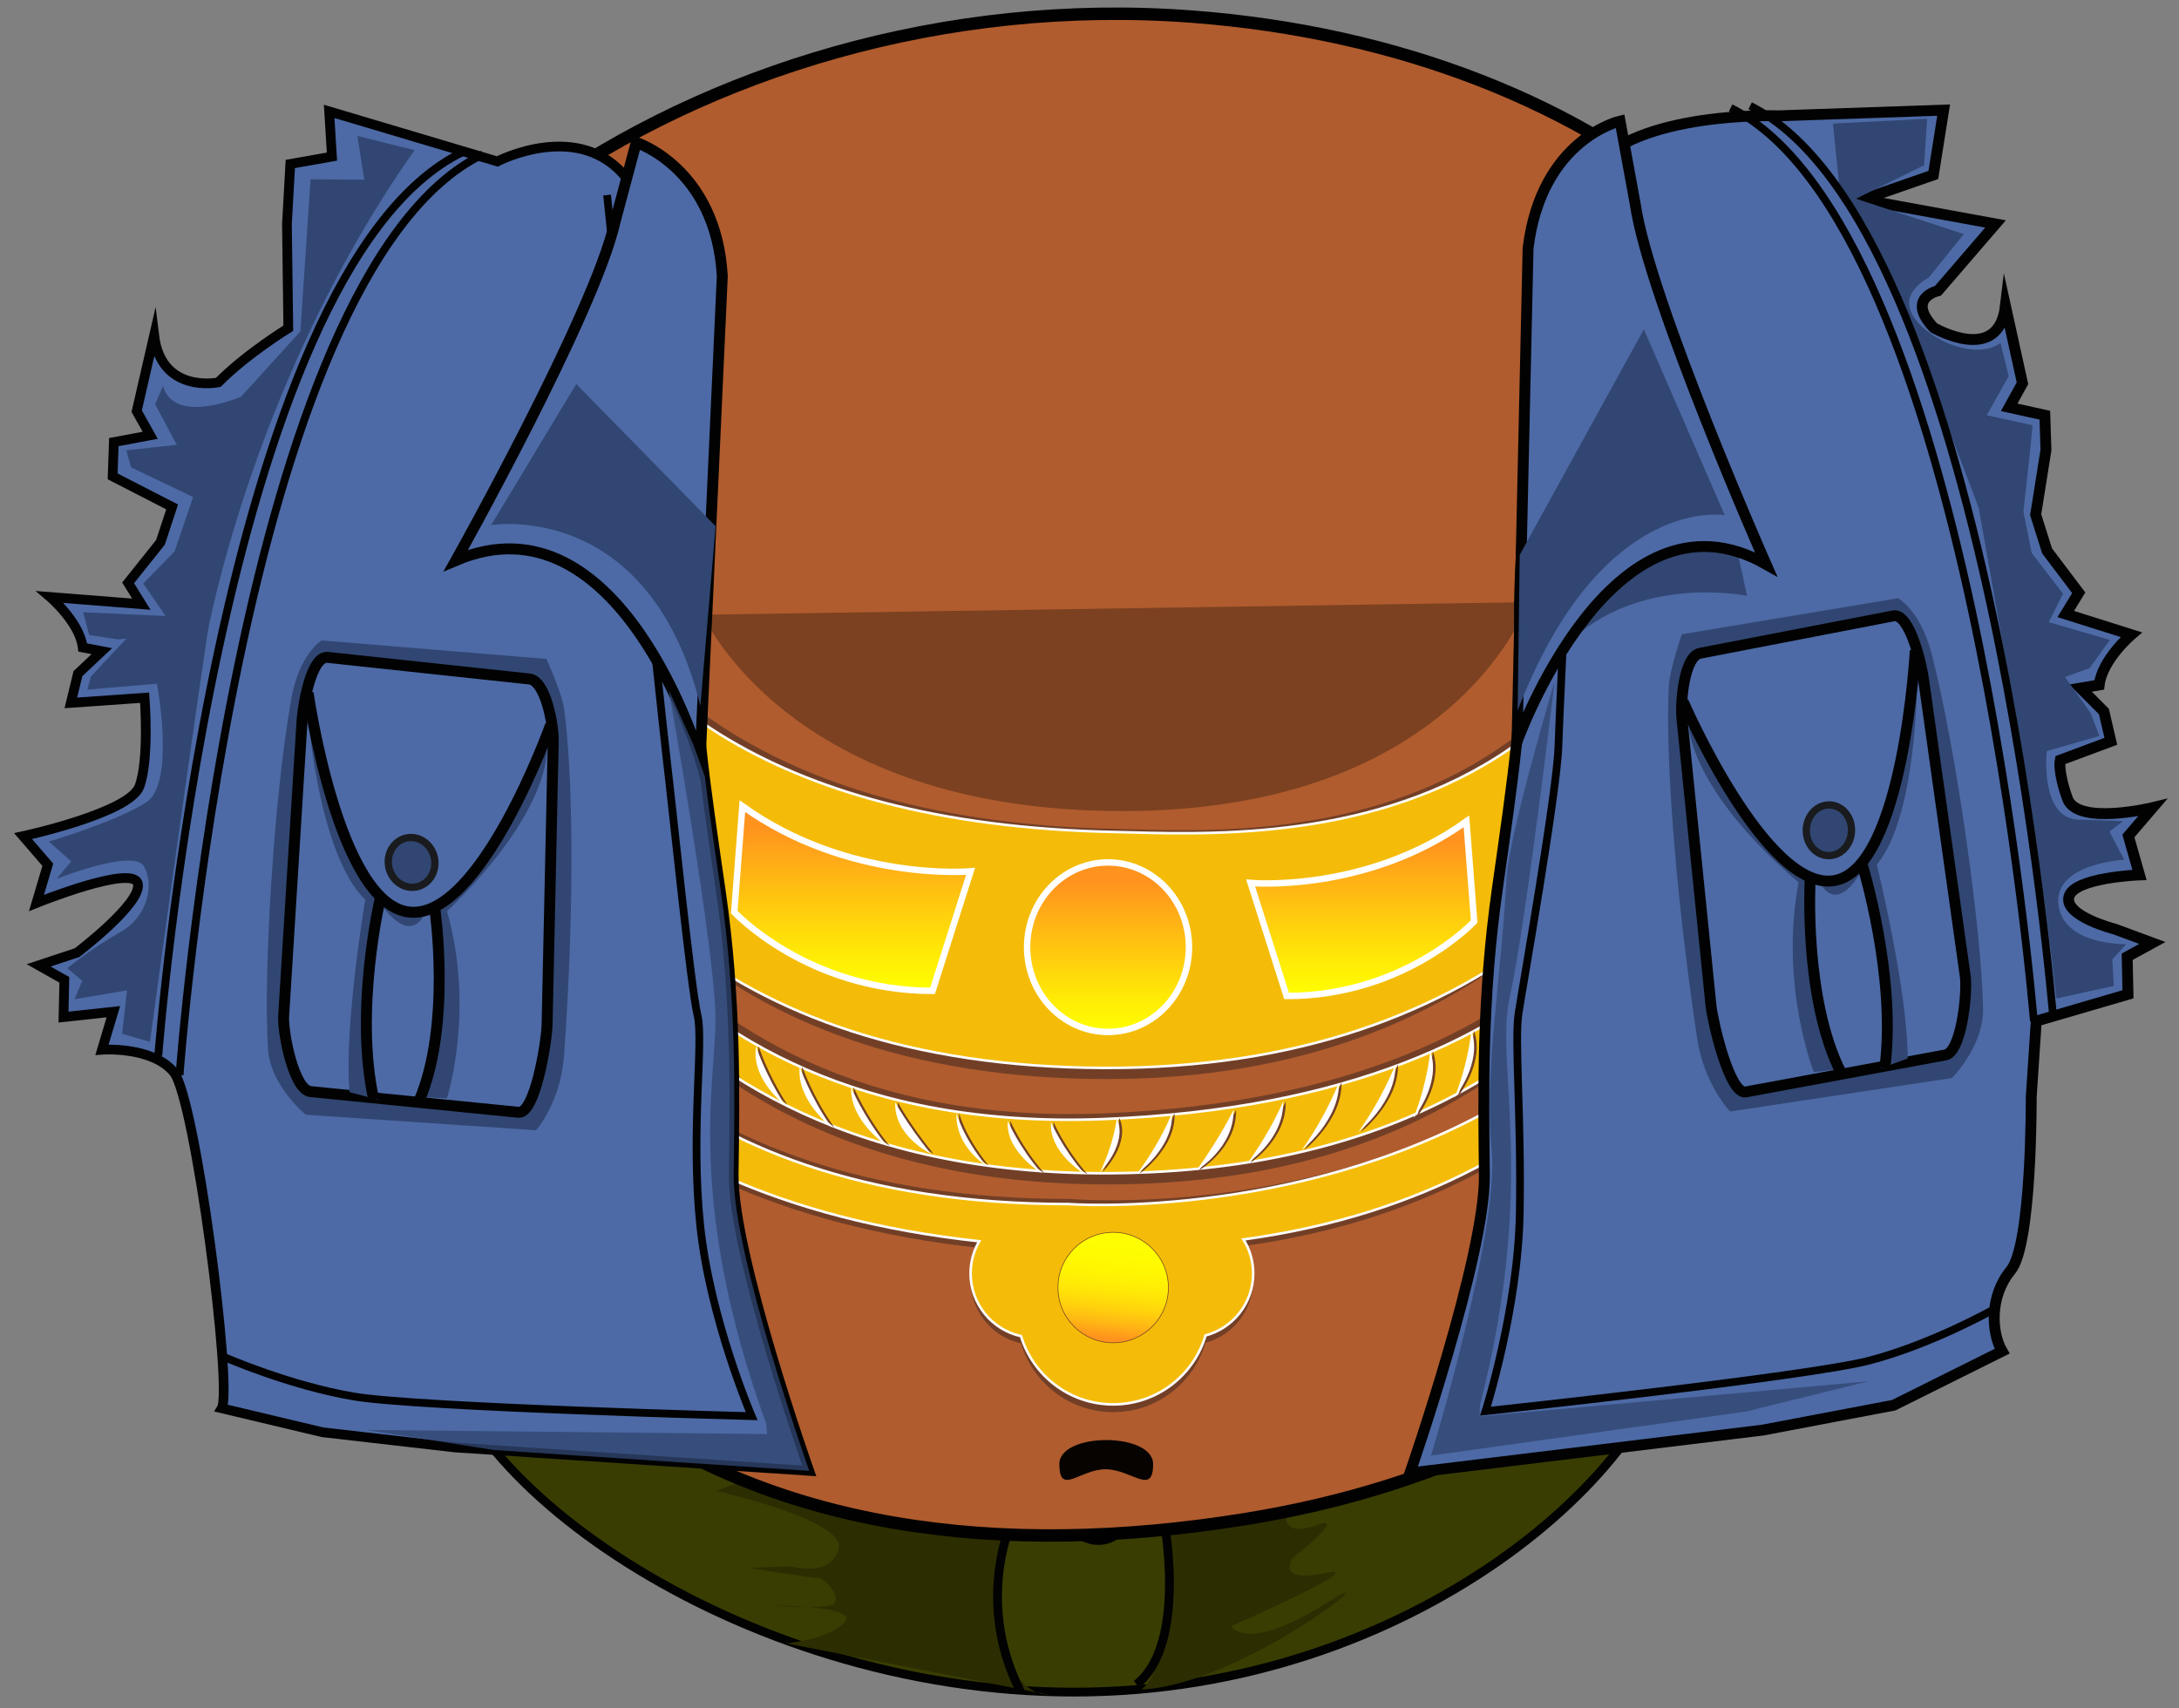 <?xml version="1.0" encoding="utf-8"?>
<!-- Generator: Adobe Illustrator 15.0.0, SVG Export Plug-In . SVG Version: 6.00 Build 0)  -->
<!DOCTYPE svg PUBLIC "-//W3C//DTD SVG 1.1//EN" "http://www.w3.org/Graphics/SVG/1.1/DTD/svg11.dtd">
<svg version="1.1" id="Layer_1" xmlns="http://www.w3.org/2000/svg" xmlns:xlink="http://www.w3.org/1999/xlink" x="0px" y="0px"
	 width="339.255px" height="265.979px" viewBox="0 0 339.255 265.979" enable-background="new 0 0 339.255 265.979"
	 xml:space="preserve">
<rect x="0" y="0" width="339.255" height="265.979" fill="#808080" stroke="none"/>
<path fill="#3A3D02" stroke="#020202" stroke-width="1.369" stroke-miterlimit="10" d="M260.726,207.1
	c-2.083,21.2-40.559,56.4-93.481,56.4c-52.921,0-99.191-34.34-98.917-57.2c0.326-27.2,46.777-24.399,99.699-24.399
	C220.948,181.9,262.947,184.492,260.726,207.1z"/>
<ellipse fill="#3A3D02" stroke="#020202" stroke-width="1.369" stroke-miterlimit="10" cx="170.999" cy="235.3" rx="4.671" ry="4.601"/>
<path fill="#2D2D02" d="M111.463,232.167c0,0,20.399,4.532,19.111,9.066c-1.289,4.534-7.516,2.667-7.516,2.667l-6.442,0.267
	c0,0,10.093,1.601,10.952,1.601s4.294,3.732,1.503,4.266c-2.791,0.533-8.589,0-8.589,0s13.528,0,10.951,2.666
	c-2.577,2.668-9.019,3.201-9.019,3.201l40.8,8c0,0-10.523,0.799-6.442-25.066C160.852,212.967,111.463,232.167,111.463,232.167z"/>
<path fill="#2D2D02" d="M177.709,263.1c0,0,6.228-3.732,3.65-28l24.266-2.4l-5.368,3.468c0,0-0.43,3.2,4.724,1.333
	c5.154-1.867-3.65,5.066-3.65,5.066s-3.006,4,4.939,2.4s-14.603,8.267-14.603,8.267s2.362,4.267,14.603-3.466
	C218.51,242.033,193.814,262.3,177.709,263.1z"/>
<path fill="#3A3D02" stroke="#020202" stroke-width="1.369" stroke-miterlimit="10" d="M181.145,236.3c0,0,3.866,19.601-4.188,26"
	/>
<path fill="#3A3D02" stroke="#020202" stroke-width="1.369" stroke-miterlimit="10" d="M158.275,235.1c0,0-7.086,13.2,0.645,28.4"
	/>
<path fill="#B05C2E" stroke="#020101" stroke-width="1.934" stroke-miterlimit="10" d="M299.514,108.21
	c0,75.69-43.193,118.341-105.839,128.382c-76.108,12.197-142.162-17.822-150.96-134.729C38.713,48.7,108.313-3.3,185.675,2.595
	C249.498,7.458,299.514,46.674,299.514,108.21z"/>
<path opacity="0.3" d="M109.422,95.728c0,0,13.23,30.574,65.341,30.574c52.109,0,63.18-32.533,63.18-32.533L109.422,95.728z"/>
<path fill="#070301" d="M179.533,228c0,5-3.375,0.801-7.408,0.801c-4.031,0-7.193,4.199-7.193-0.801S179.533,223,179.533,228z"/>
<path fill="#723F26" d="M80.713,31.453c0,0-18.8,93.74,90.4,97.557c24.4,0.424,97.6,8.483,97.6-105.192l18-5.514
	c-0.201-4.458,7.002,150.154-114.8,149.729c-121.6-0.424-102-138.276-102-138.276L80.713,31.453z"/>
<path fill="#F4BC08" stroke="#FCFCFC" stroke-width="0.4" stroke-miterlimit="10" d="M80.713,37.5c0,0-18.8,88.4,90.4,92
	c24.4,0.4,97.6,8,97.6-99.2l18-5.2c0,0,6.801,141.6-114.8,141.2c-121.6-0.4-102-130.4-102-130.4L80.713,37.5z"/>
<g>
	<linearGradient id="SVGID_1_" gradientUnits="userSpaceOnUse" x1="172.513" y1="160.7" x2="172.513" y2="134.3">
		<stop  offset="0" style="stop-color:#FFFF00"/>
		<stop  offset="0.213" style="stop-color:#FFE906"/>
		<stop  offset="0.655" style="stop-color:#FFB215"/>
		<stop  offset="0.88" style="stop-color:#FF931E"/>
	</linearGradient>
	<ellipse fill="url(#SVGID_1_)" stroke="#FFFFFF" stroke-miterlimit="10" cx="172.513" cy="147.5" rx="12.6" ry="13.2"/>
	<linearGradient id="SVGID_2_" gradientUnits="userSpaceOnUse" x1="244.713" y1="136.7" x2="244.713" y2="109.9">
		<stop  offset="0" style="stop-color:#FFFF00"/>
		<stop  offset="0.213" style="stop-color:#FFE906"/>
		<stop  offset="0.655" style="stop-color:#FFB215"/>
		<stop  offset="0.88" style="stop-color:#FF931E"/>
	</linearGradient>
	<polygon fill="url(#SVGID_2_)" stroke="#723F26" stroke-width="0.1" stroke-miterlimit="10" points="251.113,109.9 237.514,121.9 
		238.713,136.7 251.913,127.5 	"/>
	<linearGradient id="SVGID_3_" gradientUnits="userSpaceOnUse" x1="212.113" y1="155.1" x2="212.113" y2="127.9">
		<stop  offset="0" style="stop-color:#FFFF00"/>
		<stop  offset="0.213" style="stop-color:#FFE906"/>
		<stop  offset="0.655" style="stop-color:#FFB215"/>
		<stop  offset="0.88" style="stop-color:#FF931E"/>
	</linearGradient>
	<path fill="url(#SVGID_3_)" stroke="#FFFFFF" stroke-miterlimit="10" d="M228.312,127.9l1.201,15.6c0,0-10.801,11.6-29.201,11.6
		l-5.6-17.6C194.713,137.5,212.713,139.1,228.312,127.9z"/>
	<linearGradient id="SVGID_4_" gradientUnits="userSpaceOnUse" x1="132.713" y1="154.3" x2="132.713" y2="125.537">
		<stop  offset="0" style="stop-color:#FFFF00"/>
		<stop  offset="0.213" style="stop-color:#FFE906"/>
		<stop  offset="0.655" style="stop-color:#FFB215"/>
		<stop  offset="0.88" style="stop-color:#FF931E"/>
	</linearGradient>
	<path fill="url(#SVGID_4_)" stroke="#FFFFFF" stroke-miterlimit="10" d="M115.583,125.537l-1.269,16.497
		c0,0,11.421,12.266,30.878,12.266l5.921-18.612C151.113,135.688,132.079,137.38,115.583,125.537z"/>
	<linearGradient id="SVGID_5_" gradientUnits="userSpaceOnUse" x1="98.314" y1="135.1" x2="98.314" y2="105.9">
		<stop  offset="0" style="stop-color:#FFFF00"/>
		<stop  offset="0.213" style="stop-color:#FFE906"/>
		<stop  offset="0.655" style="stop-color:#FFB215"/>
		<stop  offset="0.88" style="stop-color:#FF931E"/>
	</linearGradient>
	<path fill="url(#SVGID_5_)" stroke="#723F26" stroke-width="0.1" stroke-miterlimit="10" d="M91.114,105.9l-3.2,10.4
		c0,0,12.8,14.8,18.4,18.8l2.4-10.8L91.114,105.9z"/>
</g>
<path fill="#723F26" d="M80.823,113.154c0,0,15.252,63.428,91.357,60.213c76.105-3.216,93.116-47.351,94.357-70.396l5.376-1.072
	c0,0-8.688,83.426-100.922,82.533c-82.411-0.8-93.478-70.742-93.478-70.742L80.823,113.154z"/>
<path fill="#F4BC08" stroke="#FCFCFC" stroke-width="0.4" stroke-miterlimit="10" d="M80.823,116.718
	c0,0,14.89,60.524,90.996,57.548s93.478-45.642,94.719-66.974l5.376-0.992c0,0-8.687,76.896-100.922,76.399
	c-79.829-0.43-93.478-65.485-93.478-65.485L80.823,116.718z"/>
<g>
	<path fill="#723F26" d="M90.914,136.9c0,0-0.133,5,2.067,10.6C92.98,147.5,89.114,141.9,90.914,136.9z"/>
	<path fill="#723F26" d="M244.28,150.5c0,0-0.399,4.8-2.601,10.4C241.68,160.9,246.08,155.5,244.28,150.5z"/>
	<path fill="#723F26" d="M239.881,154.1c0,0-0.4,4.8-2.601,10.4C237.28,164.5,241.68,159.1,239.881,154.1z"/>
	<path fill="#723F26" d="M235.08,157.3c0,0-0.4,4.8-2.6,10.4C232.48,167.7,236.881,162.3,235.08,157.3z"/>
	<path fill="#723F26" d="M229.48,160.5c0,0-0.4,4.8-2.6,10.4C226.881,170.9,231.28,165.5,229.48,160.5z"/>
	<path fill="#723F26" d="M223.08,163.7c0,0-0.4,4.8-2.6,10.4C220.48,174.1,224.881,168.7,223.08,163.7z"/>
	<path fill="#723F26" d="M217.662,165.744c0,0-1.898,5.081-5.775,10.525C211.887,176.269,217.812,171.656,217.662,165.744z"/>
	<path fill="#723F26" d="M208.861,168.543c0,0-1.897,5.082-5.775,10.525C203.086,179.068,209.014,174.457,208.861,168.543z"/>
	<path fill="#723F26" d="M200.18,171.5c0,0-1.615,4.125-5.493,9.568C194.687,181.068,200.332,177.413,200.18,171.5z"/>
	<path fill="#723F26" d="M192.447,172.834c0,0-1.883,3.99-5.761,9.435C186.687,182.269,192.6,178.746,192.447,172.834z"/>
	<path fill="#723F26" d="M182.861,173.344c0,0-1.752,4.584-5.461,9.447C177.4,182.791,183.164,178.738,182.861,173.344z"/>
	<path fill="#723F26" d="M174.28,174.1c0,0-0.399,3.877-2.601,8.4C171.68,182.5,176.08,178.139,174.28,174.1z"/>
	<path fill="#723F26" d="M95.313,142.9c0,0,0.4,4.8,2.6,10.4C97.914,153.3,93.514,147.9,95.313,142.9z"/>
	<path fill="#723F26" d="M99.78,148.434c0,0,0.733,4.466,2.933,10.066C102.713,158.5,97.98,153.434,99.78,148.434z"/>
	<path fill="#723F26" d="M105.514,154.3c0,0,0.6,3.4,2.8,9C108.313,163.3,103.713,159.3,105.514,154.3z"/>
	<path fill="#723F26" d="M110.914,158.1c0,0,1.241,4.654,4.394,9.778C115.308,167.878,110.024,163.339,110.914,158.1z"/>
	<path fill="#723F26" d="M118.114,162.9c0,0,1.226,4.064,4.467,9.133C122.581,172.033,117.314,168.154,118.114,162.9z"/>
	<path fill="#723F26" d="M124.914,166.1c0,0,1.526,4.568,4.991,9.488C129.905,175.588,124.35,171.385,124.914,166.1z"/>
	<path fill="#723F26" d="M132.914,169.3c0,0,1.818,4.46,5.594,9.146C138.507,178.445,132.693,174.609,132.914,169.3z"/>
	<path fill="#723F26" d="M139.78,171.633c0,0,1.751,3.327,5.527,8.012C145.307,179.645,139.559,176.943,139.78,171.633z"/>
	<path fill="#723F26" d="M149.312,173.3c0,0,0.826,3.516,4.601,8.2C153.913,181.5,149.093,178.609,149.312,173.3z"/>
	<path fill="#723F26" d="M157.307,174.553c0,0,1.67,3.99,5.271,8.129C162.578,182.682,156.932,179.373,157.307,174.553z"/>
	<path fill="#723F26" d="M164.031,174.717c0,0,1.67,3.99,5.271,8.129C169.303,182.846,163.656,179.537,164.031,174.717z"/>
</g>
<g>
	<path fill="#FFFFFF" d="M90.514,136.9c0,0-0.133,5,2.067,10.6C92.581,147.5,88.713,141.9,90.514,136.9z"/>
	<path fill="#FFFFFF" d="M243.881,150.5c0,0-0.4,4.8-2.601,10.4C241.28,160.9,245.68,155.5,243.881,150.5z"/>
	<path fill="#FFFFFF" d="M239.48,154.1c0,0-0.4,4.8-2.6,10.4C236.881,164.5,241.28,159.1,239.48,154.1z"/>
	<path fill="#FFFFFF" d="M234.68,157.3c0,0-0.399,4.8-2.6,10.4C232.08,167.7,236.48,162.3,234.68,157.3z"/>
	<path fill="#FFFFFF" d="M229.08,160.5c0,0-0.4,4.8-2.6,10.4C226.48,170.9,230.881,165.5,229.08,160.5z"/>
	<path fill="#FFFFFF" d="M222.68,163.7c0,0-0.399,4.8-2.6,10.4C220.08,174.1,224.48,168.7,222.68,163.7z"/>
	<path fill="#FFFFFF" d="M217.262,165.744c0,0-1.898,5.081-5.775,10.525C211.486,176.269,217.413,171.656,217.262,165.744z"/>
	<path fill="#FFFFFF" d="M208.461,168.543c0,0-1.896,5.082-5.774,10.525C202.687,179.068,208.613,174.457,208.461,168.543z"/>
	<path fill="#FFFFFF" d="M199.78,171.5c0,0-1.616,4.125-5.493,9.568C194.287,181.068,199.932,177.413,199.78,171.5z"/>
	<path fill="#FFFFFF" d="M192.047,172.834c0,0-1.883,3.99-5.76,9.435C186.287,182.269,192.199,178.746,192.047,172.834z"/>
	<path fill="#FFFFFF" d="M182.461,173.344c0,0-1.752,4.584-5.461,9.447C177,182.791,182.765,178.738,182.461,173.344z"/>
	<path fill="#FFFFFF" d="M173.881,174.1c0,0-0.4,3.877-2.601,8.4C171.28,182.5,175.68,178.139,173.881,174.1z"/>
	<path fill="#FFFFFF" d="M94.914,142.9c0,0,0.4,4.8,2.6,10.4C97.514,153.3,93.114,147.9,94.914,142.9z"/>
	<path fill="#FFFFFF" d="M99.38,148.434c0,0,0.733,4.466,2.933,10.066C102.313,158.5,97.581,153.434,99.38,148.434z"/>
	<path fill="#FFFFFF" d="M105.114,154.3c0,0,0.6,3.4,2.8,9C107.914,163.3,103.313,159.3,105.114,154.3z"/>
	<path fill="#FFFFFF" d="M110.514,158.1c0,0,1.241,4.654,4.394,9.778C114.908,167.878,109.624,163.339,110.514,158.1z"/>
	<path fill="#FFFFFF" d="M117.713,162.9c0,0,1.226,4.064,4.467,9.133C122.18,172.033,116.914,168.154,117.713,162.9z"/>
	<path fill="#FFFFFF" d="M124.514,166.1c0,0,1.526,4.568,4.991,9.488C129.504,175.588,123.95,171.385,124.514,166.1z"/>
	<path fill="#FFFFFF" d="M132.514,169.3c0,0,1.818,4.46,5.594,9.146C138.107,178.445,132.293,174.609,132.514,169.3z"/>
	<path fill="#FFFFFF" d="M139.38,171.633c0,0,1.751,3.327,5.527,8.012C144.907,179.645,139.159,176.943,139.38,171.633z"/>
	<path fill="#FFFFFF" d="M148.913,173.3c0,0,0.825,3.516,4.601,8.2C153.514,181.5,148.693,178.609,148.913,173.3z"/>
	<path fill="#FFFFFF" d="M156.906,174.553c0,0,1.67,3.99,5.272,8.129C162.179,182.682,156.531,179.373,156.906,174.553z"/>
	<path fill="#FFFFFF" d="M163.631,174.717c0,0,1.67,3.99,5.271,8.129C168.902,182.846,163.256,179.537,163.631,174.717z"/>
</g>
<path fill="#723F26" d="M285.113,36.3l-6.4,0.806c26.4,161.857-112.266,149.594-112.266,149.594
	c-126.8,0-98.534-139.126-98.534-139.126l-6-0.402c0,0-34.188,133.563,90.545,147.155c-0.854,1.481-1.346,3.203-1.346,5.039
	c0,4.816,3.359,8.838,7.848,9.83c1.869,6.195,7.586,10.705,14.352,10.705c6.805,0,12.546-4.561,14.383-10.811
	c4.271-1.145,7.418-5.064,7.418-9.725c0-1.955-0.555-3.777-1.513-5.322C305.982,178.48,285.113,36.3,285.113,36.3z"/>
<path fill="#F4BC08" stroke="#FCFCFC" stroke-width="0.4" stroke-miterlimit="10" d="M285.113,36.3l-6.4,0.8
	c26.4,160.8-112.4,150.4-112.4,150.4c-126.799,0-98.399-140-98.399-140l-6-0.4c0,0-34.188,132.689,90.545,146.193
	c-0.854,1.473-1.346,3.182-1.346,5.007c0,4.784,3.359,8.78,7.848,9.766c1.869,6.155,7.586,10.634,14.352,10.634
	c6.805,0,12.546-4.529,14.383-10.738c4.271-1.138,7.418-5.031,7.418-9.661c0-1.942-0.555-3.753-1.513-5.288
	C305.982,177.551,285.113,36.3,285.113,36.3z"/>
<linearGradient id="SVGID_6_" gradientUnits="userSpaceOnUse" x1="174.468" y1="189.693" x2="172.202" y2="210.892">
	<stop  offset="0" style="stop-color:#FFFF00"/>
	<stop  offset="0.26" style="stop-color:#FFFC01"/>
	<stop  offset="0.418" style="stop-color:#FFF403"/>
	<stop  offset="0.549" style="stop-color:#FFE607"/>
	<stop  offset="0.666" style="stop-color:#FFD10D"/>
	<stop  offset="0.772" style="stop-color:#FFB714"/>
	<stop  offset="0.87" style="stop-color:#FF971D"/>
	<stop  offset="0.88" style="stop-color:#FF931E"/>
</linearGradient>
<circle fill="url(#SVGID_6_)" stroke="#723F26" stroke-width="0.1" stroke-miterlimit="10" cx="173.313" cy="200.5" r="8.6"/>
<g>
	<path fill="#4D6AA6" stroke="#020202" stroke-width="1.514" stroke-miterlimit="10" d="M77.432,25.14l-26.184-7.795l0.435,7.043
		L45.2,25.534l-0.527,9.364l0.213,16.213c0,0-6.473,3.966-10.901,8.435c0,0-8.882,1.85-9.988-7.337l-2.715,11.818l2.108,3.759
		l-5.667,1.058l-0.185,5.338l9.263,4.757l-1.818,5.515l-5.035,6.308l2.056,3.322L7.799,92.966c0,0,4.611,3.931,5.086,7.868
		l2.965,0.564l-3.717,3.505l-1.107,4.552l11.491-0.803c0,0,0.751,9.667-0.817,13.827c-1.568,4.159-18.106,7.726-18.106,7.726
		l3.848,4.458l-1.766,5.953c0,0,14.996-6.059,15.773-3.041s-9.461,10.776-9.461,10.776l-5.97,1.978l3.997,2.254l-0.128,5.804
		l7.762-0.842l-1.77,5.924c0,0,7.773-0.586,11.16,3.478c3.386,4.064,9.205,49.509,7.478,52.355l15.699,3.736l20.615,2.366
		l55.165,3.646c0,0-11.924-33.717-11.765-46.145c0.158-12.425,0.462-27.083-2.001-44.1c-2.463-17.016-4.399-29.658-3.568-39.941
		c0.83-10.283-3.7-61.643-11.039-71.04C90.28,18.427,77.432,25.14,77.432,25.14z"/>
	<path fill="none" stroke="#020202" stroke-width="1.224" stroke-miterlimit="10" d="M27.952,167.406
		c0,0,9.146-124.942,47.221-143.367"/>
	<path fill="none" stroke="#020202" stroke-width="1.224" stroke-miterlimit="10" d="M24.645,164.401
		c0,0,9.324-122.295,47.399-140.72"/>
	<path fill="none" stroke="#020202" stroke-width="1.206" stroke-miterlimit="10" d="M94.518,30.375c0,0,8.436,80.869,9.299,88.033
		c0.863,7.164,3.766,35.6,4.778,39.676c1.013,4.077-1.092,17.984,0.409,32.613c1.502,14.631,8.024,29.834,8.024,29.834
		s-51.773-1.361-61.882-3.055c-10.109-1.696-20.292-6.173-20.292-6.173"/>
	<path fill="#4D6AA6" stroke="#020202" stroke-width="1.706" stroke-miterlimit="10" d="M109.012,118.22
		c0,0-12.382-41.818-38.035-30.945c0,0,21.552-38.448,24.783-52.746l3.301-12.341c0,0,12.428,3.97,13.395,20.807L109.012,118.22z"/>
	<path fill="#314672" d="M89.721,59.803L76.467,81.773c0,0,24.523-4.145,32.581,28.131l2.367-27.963L89.721,59.803z"/>
	<g opacity="0.78">
		<path fill="#314672" d="M114.229,182.905c0.158-12.425,0.462-27.083-2.001-44.1c-0.954-6.593-1.828-12.527-2.494-17.925
			l-1.779-4.92l-3.825-8.492c0,0,7.348,41.258,7.267,51.411c-0.081,10.15-4.492,28.44,7.848,62.725l0.206,1.709l-62.504-0.64
			l19.963,3.132l49.085,3.244C125.994,229.05,114.069,195.333,114.229,182.905z"/>
	</g>
	<path fill="#314672" d="M64.548,23.385l-8.901-2.22l1.066,6.826l-8.358-0.075l-1.583,23.677l-9.205,10.154
		c0,0-10.395,4.592-12.189-1.645l-1.221,2.854l3.367,6.314l-7.848,0.852l0.709,2.644l9.682,4.639l-2.889,8.477l-4.874,4.982
		l3.477,5.065l-12.843-0.585l0.948,3.545l4.514,0.687l1.286-0.14l-5.542,5.92l-0.537,2.037l10.836-0.928
		c0,0,2.912,15.517-1.684,18.489c-4.594,2.972-15.165,6.098-15.165,6.098l3.499,3.083l-2.278,2.721c0,0,11.938-4.759,13.577-1.968
		c1.639,2.791,0.684,7.842-3.712,10.298c-4.396,2.456-8.189,5.588-8.189,5.588l2.323,1.975l-1.22,2.854l8.174-1.382l-0.75,6.761
		l4.323,1.263c0,0,5.387-39.672,8.996-63.812C32.339,98.435,39.443,58.95,64.548,23.385z"/>
	<g>
		<path fill="#314672" d="M50.051,99.729c0,0-3.427,2.137-4.66,8.917c-2.717,14.933-4.441,43.085-3.656,54.778
			c0.383,5.701,5.874,10.167,5.874,10.167l35.871,2.417c0,0,3.823-4.41,4.336-11.602c1.773-24.852,1.288-44.667,0.021-53.932
			c-0.364-2.662-2.771-7.863-2.771-7.863L50.051,99.729z"/>
		<path fill="#4D6AA6" stroke="#020202" stroke-width="1.706" stroke-miterlimit="10" d="M85.175,159.689
			c-0.108,2.747-1.856,13.716-4.433,13.525l-32.367-3.227c-2.576-0.19-4.327-8.926-4.218-11.673l2.836-45.508
			c0.108-2.746,1.41-10.633,3.987-10.441l31.385,3.363c2.577,0.191,3.874,7.229,3.766,9.977L85.175,159.689z"/>
		<path fill="#314672" d="M69.595,141.89c4.405,15.479-0.01,29.132-0.01,29.132l-3.733-0.153c6.462-17.77,0.887-29.968,0.887-29.968
			c-2.591,7.703-7.68-0.465-7.68-0.465c-3.941,27.332-0.198,30.82-0.198,30.82l-4.444-1.187
			c-0.872-10.482,2.453-29.953,2.453-29.953c-7.08-6.839-8.8-27.618-8.8-27.618l37.078,4.326
			C85.148,116.825,85.716,126.412,69.595,141.89z"/>
		<path fill="#4D6AA6" stroke="#020202" stroke-width="1.706" stroke-miterlimit="10" d="M47.967,107.892
			c0,0,4.674,33.041,15.809,34.142c11.135,1.102,21.946-29.13,21.946-29.13"/>
		<path fill="#4D6AA6" stroke="#020202" stroke-width="1.706" stroke-miterlimit="10" d="M58.203,171.27
			c-3.095-13.806,0.973-31.238,0.973-31.238"/>
		<path fill="#4D6AA6" stroke="#020202" stroke-width="1.706" stroke-miterlimit="10" d="M65.212,171.513
			c5.145-11.812,2.484-30.019,2.484-30.019"/>
		<path fill="#314672" stroke="#191B1E" stroke-width="1.135" stroke-miterlimit="10" d="M67.71,134.568
			c-0.084,2.136-1.777,3.747-3.781,3.599c-2.004-0.148-3.56-2-3.476-4.136c0.084-2.136,1.777-3.748,3.781-3.6
			C66.238,130.58,67.794,132.432,67.71,134.568z"/>
	</g>
</g>
<g>
	<path fill="#4D6AA6" stroke="#020202" stroke-width="1.695" stroke-miterlimit="10" d="M276.861,18.037l25.748-0.889l-1.6,10.094
		l-11.037,3.841l20.717,3.792l-8.965,10.41c0,0-5.014,1.094-0.679,5.737c0,0,10.097,5.896,11.192-3.37l2.648,12.033l-2.072,3.747
		l5.555,1.225l0.174,5.407l-1.602,10.093l1.777,5.632l4.928,6.52l-2.02,3.307l10.201,3.22c0,0-4.525,3.853-4.996,7.825l-2.906,0.491
		l3.639,3.648l1.079,4.637l-7.886,2.935c0,0-0.4,1.738,1.132,5.99c1.532,4.251,13.266,1.405,13.266,1.405l-3.777,4.406l1.724,6.072
		c0,0-10.219,0.367-10.984,3.399c-0.766,3.034,7.139,5.034,7.139,5.034l5.85,2.164l-3.918,2.144l0.123,5.849l-14.28,4.171
		l-0.784,11.83c0,0,0.133,22.975-3.191,26.995s-3.032,9.654-1.342,12.582l-16.87,8.409l-20.403,3.877l-54.926,6.682
		c0,0,11.73-33.799,11.591-46.378c-0.14-12.579-0.419-27.422,2.017-44.577c2.436-17.154,4.35-29.896,3.549-40.324
		c-0.803-10.429,3.703-62.284,10.908-71.594C254.785,17.195,276.861,18.037,276.861,18.037z"/>
	<path fill="none" stroke="#020202" stroke-width="1.199" stroke-miterlimit="10" d="M316.654,158.991
		c0,0-10.1-123.574-47.203-142.197"/>
	<path fill="none" stroke="#020202" stroke-width="1.199" stroke-miterlimit="10" d="M252.906,22.302c0,0-2.389,10.93-5.029,21.851
		c-2.639,10.921-4.991,64.764-5.242,72.095c-0.253,7.332-5.562,37.36-6.209,41.572c-0.648,4.213,0.453,16.107,0.191,31.061
		s-5.338,30.874-5.338,30.874s50.005-5.359,59.652-7.854c9.646-2.496,19.141-7.82,19.141-7.82"/>
	<path fill="#314672" d="M269.715,82.29l2.284,10.506c0,0-16.801-3.55-28.021,7.491l-3.229-6.07l26.274-25.925L269.715,82.29z"/>
	<path fill="#4D6AA6" stroke="#020202" stroke-width="1.695" stroke-miterlimit="10" d="M236.187,115.499
		c0,0,14.754-41.274,38.777-27.628c0,0-18.218-41.272-20.376-56.138L252.23,18.85c0,0-12.26,2.782-14.321,19.805L236.187,115.499z"
		/>
	<path fill="#314672" d="M255.937,51.278l12.594,28.951c0,0-19.258-3.405-32.247,30.432l0.33-24.259L255.937,51.278z"/>
	<g>
		<path fill="#314672" d="M295.514,93.156c0,0,3.492,1.903,5.238,8.684c3.846,14.937,7.807,43.356,7.998,55.274
			c0.094,5.811-4.857,10.763-4.857,10.763l-34.525,5.208c0,0-4.061-4.18-5.143-11.434c-3.74-25.068-4.885-45.202-4.412-54.695
			c0.136-2.728,2.043-8.188,2.043-8.188L295.514,93.156z"/>
		<path fill="#4D6AA6" stroke="#020202" stroke-width="1.695" stroke-miterlimit="10" d="M266.396,156.666
			c0.328,2.777,2.914,13.769,5.393,13.377l31.068-5.76c2.478-0.391,3.461-9.385,3.133-12.163l-6.452-45.937
			c-0.328-2.777-2.231-10.675-4.71-10.284l-30.107,5.823c-2.479,0.392-3.16,7.631-2.832,10.408L266.396,156.666z"/>
		<path fill="#314672" d="M280.027,137.417c-3.004,16.036,2.383,29.542,2.383,29.542l3.602-0.44
			c-7.703-17.527-3.299-30.326-3.299-30.326c3.135,7.613,7.396-1.062,7.396-1.062c6.042,27.416,2.702,31.243,2.702,31.243
			l4.204-1.545c-0.009-10.697-4.813-30.188-4.813-30.188c6.297-7.481,6.27-28.687,6.27-28.687l-35.539,7.238
			C262.932,113.191,263.163,122.958,280.027,137.417z"/>
		<path fill="#4D6AA6" stroke="#020202" stroke-width="1.695" stroke-miterlimit="10" d="M298.195,101.273
			c0,0-1.834,33.87-12.523,35.843c-10.688,1.973-23.615-27.858-23.615-27.858"/>
		<path fill="#4D6AA6" stroke="#020202" stroke-width="1.695" stroke-miterlimit="10" d="M293.448,166.338
			c1.871-14.241-3.485-31.607-3.485-31.607"/>
		<path fill="#4D6AA6" stroke="#020202" stroke-width="1.695" stroke-miterlimit="10" d="M286.683,167.121
			c-5.942-11.583-4.849-30.252-4.849-30.252"/>
		<path fill="#314672" stroke="#191B1E" stroke-width="1.129" stroke-miterlimit="10" d="M281.257,129.845
			c0.255,2.161,2.024,3.665,3.953,3.36c1.929-0.305,3.282-2.303,3.028-4.463c-0.256-2.16-2.027-3.664-3.953-3.359
			C282.357,125.687,281,127.686,281.257,129.845z"/>
	</g>
	<path fill="#314672" d="M261.889,112.13"/>
	<g opacity="0.78">
		<path fill="#314672" d="M232.249,179.174c-1.165-12.591,1.327-25.103,2.325-42.55c0.387-6.761,7.465-30.522,7.465-30.522
			s-4.524,38.316-6.971,49.117c-2.41,10.638,4.363,28.46-4.637,63.585l-0.061,1.749l60.508-5.451l-19.039,4.712l-49.039,6.862
			C222.801,226.675,233.414,191.764,232.249,179.174z"/>
	</g>
	<path fill="#314672" d="M285.377,19.249l14.666-0.753l-0.477,7.24l-10.598,5.208l16.789,5.512l-5.516,6.819
		c0,0-4.859,2.337-2.223,6.18c2.636,3.842,9.839,6.589,13.452,3.959l1.27,5.173l-3.417,6.077l7.119,1.556l-0.305,3.367
		l-1.102,10.096l1.289,6.424l4.876,6.358l-2.228,4.428l9.529,2.763l-3.17,4.396l-3.82,1.372l3.959,5.577l1.386,3.612l-8.195,2.349
		c0,0-1.114,10.471,4.917,10.675c6.032,0.205,6.975,0.237,6.975,0.237l-2.131,1.617l2.302,4.394c0,0-10.966,0.566-10.241,6.972
		c0.725,6.405,10.545,6.175,10.545,6.175l-2.158,2.366l0.236,4.137l-8.937,1.948c0,0-2.464-21.665-4.516-33.369
		s-7.581-43.043-7.581-43.043S293.718,41.05,291.57,37.6c-2.146-3.451-5.182-8.434-5.182-8.434L285.377,19.249z"/>
	<path fill="none" stroke="#020202" stroke-width="1.199" stroke-miterlimit="10" d="M319.684,158.671
		c0,0-10.099-123.575-47.201-142.198"/>
</g>
</svg>

